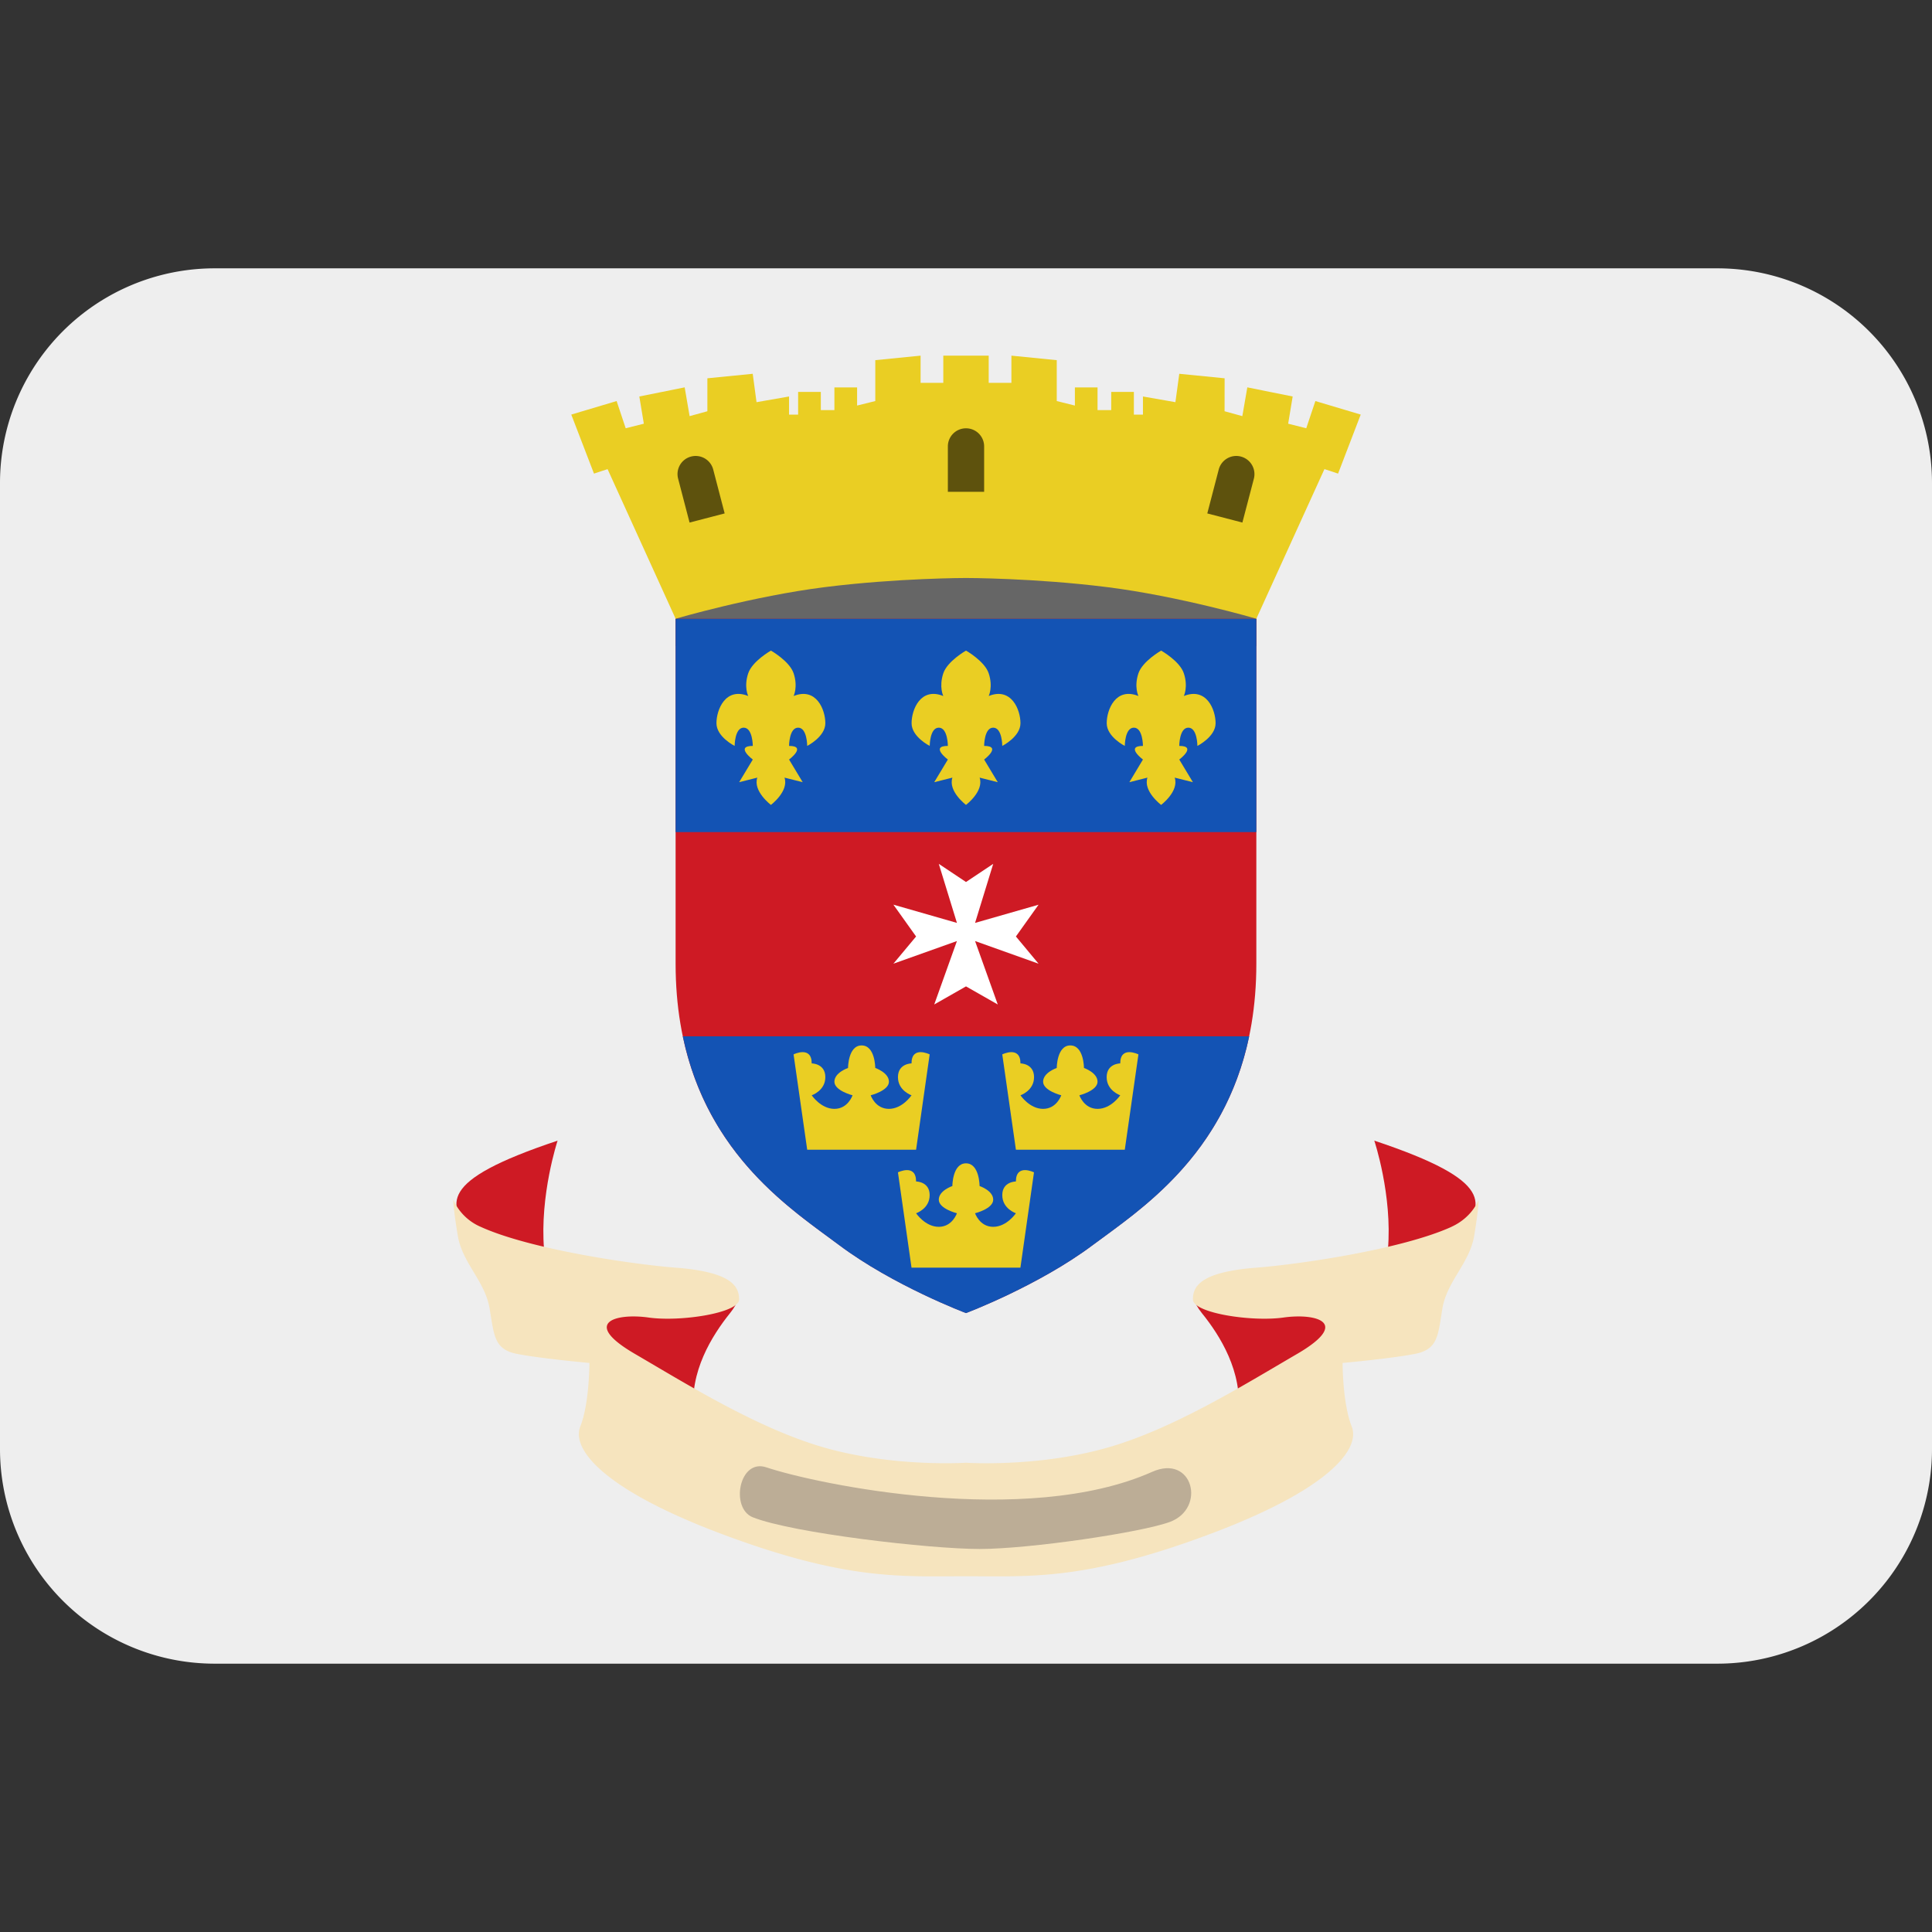 <svg xmlns="http://www.w3.org/2000/svg" viewBox="0 0 45 45"><rect x="0" y="0" width="45" height="45" fill="#333333" stroke="none"/><defs><clipPath id="a"><path d="M0 36h36V0H0v36z"/></clipPath></defs><g clip-path="url(#a)" transform="matrix(1.25 0 0 -1.25 0 45)"><path d="M36 9a4 4 0 0 0-4-4H4a4 4 0 0 0-4 4v18a4 4 0 0 0 4 4h28a4 4 0 0 0 4-4V9z" fill="#eee"/><path d="M10.39 14.746s-.336-1.015-.252-2.029c.085-1.015 2.45-.93 2.959-.846.506.085.845.085.506-.339-.337-.42-.76-1.097-.675-1.859.084-.759-1.015-.253-1.352.51-.34.758-.678.758-1.27 1.096-.591.338-1.164 1.191-1.521 1.692-.423.59-.676 1.014 1.606 1.775M25.608 14.746s.34-1.015.254-2.029c-.083-1.015-2.452-.93-2.959-.846-.508.085-.845.085-.508-.339.34-.42.762-1.097.678-1.859-.085-.759 1.014-.253 1.351.51.34.758.677.758 1.27 1.096.592.338 1.163 1.191 1.521 1.692.422.59.676 1.014-1.607 1.775" fill="#ce1a24"/><path d="M27.047 13.14c-.931-.423-2.861-.702-3.637-.761-1.025-.08-1.182-.338-1.182-.592 0-.254 1.098-.422 1.69-.337.592.083 1.269-.085.254-.677-1.015-.591-2.367-1.438-3.636-1.775C19.268 8.658 18 8.744 18 8.744s-1.268-.085-2.537.254c-1.267.337-2.62 1.184-3.634 1.775-1.015.592-.34.76.253.677.592-.085 1.69.083 1.69.337s-.157.513-1.183.592c-.774.059-2.706.338-3.635.762a.976.976 0 0 0-.508.506s0-.17.085-.676c.085-.507.508-.845.592-1.353.085-.506.085-.761.507-.845.423-.085 1.353-.17 1.353-.17s0-.76-.17-1.183c-.168-.422.424-1.184 2.706-2.03 2.283-.846 3.298-.761 4.48-.761 1.185 0 2.199-.085 4.482.762 2.284.845 2.874 1.607 2.706 2.029-.17.424-.17 1.183-.17 1.183s.93.085 1.352.17c.425.084.425.339.508.845.085.508.507.846.592 1.353.084.506.084.676.084.676s-.114-.328-.506-.506" fill="#f6e4be"/><path d="M14.28 8.658c.938-.314 4.833-1.13 7.186-.085.761.341 1.014-.674.338-.93-.53-.198-2.62-.506-3.55-.506-.93 0-3.483.295-4.228.591-.423.171-.253 1.101.254.93" fill="#bcad96"/><path d="M23.41 25.483H12.589v-1.521H23.41v1.521z" fill="#666"/><path d="M18 11.532V24.47h-5.411v-6.426c0-3.214 2.029-4.482 3.043-5.24 1.015-.762 2.368-1.27 2.368-1.27M18 11.532V24.47h5.41v-6.426c0-3.214-2.029-4.482-3.044-5.24-1.013-.762-2.366-1.27-2.366-1.27" fill="#ce1a24"/><path d="M12.723 16.69c.468-2.239 2.052-3.246 2.91-3.889 1.014-.76 2.367-1.269 2.367-1.269s1.352.51 2.366 1.27c.861.642 2.442 1.65 2.911 3.888H12.723zM23.41 20.495H12.589v3.974H23.41v-3.974z" fill="#1353b4"/><path d="M18 29.372V25.23s-1.268 0-2.621-.169-2.79-.59-2.79-.59l-1.268 2.788-.253-.084-.423 1.1.845.252.169-.507.338.085-.084.507.845.17.092-.536.331.091v.614l.845.084.071-.529.606.106v-.338h.169v.423h.423v-.339h.253v.423h.423v-.338l.339.084v.762l.844.084v-.507h.423v.507H18zM18 29.372V25.23s1.268 0 2.621-.169 2.789-.59 2.789-.59l1.269 2.788.254-.084.422 1.1-.845.252-.17-.507-.337.085.084.507-.845.17-.093-.536-.331.091.001.614-.845.084-.072-.529-.605.106v-.338h-.169v.423h-.422v-.339h-.255v.423h-.422v-.338l-.338.084v.762l-.845.084v-.507h-.423v.507H18z" fill="#eace23"/><path d="M18 28.019a.337.337 0 0 1-.338-.337v-.846h.676v.846a.337.337 0 0 1-.338.337M12.878 27.493a.337.337 0 0 1-.242-.413l.213-.817.654.17-.213.817a.338.338 0 0 1-.412.243M23.121 27.493a.339.339 0 0 0 .243-.413l-.214-.817-.654.17.213.817c.047.181.231.29.412.243" fill="#5e520d"/><path d="M14.788 23.031s.084.17 0 .423c-.076.227-.423.423-.423.423s-.347-.196-.423-.423c-.085-.254 0-.423 0-.423-.423.17-.592-.254-.592-.507 0-.254.339-.423.339-.423s0 .34.168.34c.17 0 .17-.34.17-.34-.338 0 0-.254 0-.254l-.254-.422.338.085c-.084-.254.254-.508.254-.508s.338.254.253.508l.339-.085-.254.422s.338.254 0 .254c0 0 0 .34.169.34s.169-.34.169-.34.338.17.338.423-.17.676-.591.507M22.059 23.031s.084.17 0 .423c-.075.227-.423.423-.423.423s-.346-.196-.423-.423c-.085-.254 0-.423 0-.423-.423.17-.591-.254-.591-.507 0-.254.337-.423.337-.423s0 .34.169.34.169-.34.169-.34c-.338 0 0-.254 0-.254l-.253-.422.337.085c-.084-.254.255-.508.255-.508s.338.254.253.508l.339-.085-.254.422s.338.254 0 .254c0 0 0 .34.169.34s.169-.34.169-.34.339.17.339.423-.17.676-.592.507M18.423 23.031s.084.17 0 .423c-.076.227-.423.423-.423.423s-.347-.196-.423-.423c-.084-.254 0-.423 0-.423-.423.17-.591-.254-.591-.507 0-.254.338-.423.338-.423s0 .34.169.34.169-.34.169-.34c-.338 0 0-.254 0-.254l-.254-.422.339.085c-.085-.254.253-.508.253-.508s.338.254.254.508l.338-.085-.254.422s.338.254 0 .254c0 0 0 .34.169.34s.169-.34.169-.34.339.17.339.423-.17.676-.592.507" fill="#eace23"/><path d="M18.93 18.55l.422.592-1.183-.339.338 1.1-.507-.338-.507.338.338-1.1-1.184.34.423-.593-.423-.507 1.184.422-.423-1.182.592.337.592-.337-.423 1.182 1.183-.422-.422.507z" fill="#fff"/><path d="M18.93 13.985s-.254 0-.254-.254c0-.255.254-.338.254-.338s-.17-.253-.423-.253c-.254 0-.338.253-.338.253s.338.083.338.253c0 .17-.254.254-.254.254s0 .423-.253.423c-.254 0-.254-.423-.254-.423s-.253-.084-.253-.254c0-.17.338-.253.338-.253s-.085-.253-.338-.253c-.254 0-.423.253-.423.253s.253.083.253.338c0 .254-.253.254-.253.254 0 .338-.338.17-.338.17l.253-1.776h2.029l.253 1.776s-.337.168-.337-.17M16.985 16.185s-.253 0-.253-.256c0-.253.253-.338.253-.338s-.169-.253-.422-.253c-.254 0-.339.253-.339.253s.34.085.34.253c0 .17-.255.256-.255.256s0 .42-.254.42c-.253 0-.253-.42-.253-.42s-.254-.085-.254-.256c0-.168.338-.253.338-.253s-.084-.253-.338-.253c-.253 0-.423.253-.423.253s.254.085.254.338c0 .256-.254.256-.254.256 0 .336-.338.168-.338.168l.254-1.776h2.029l.253 1.776s-.338.168-.338-.168M20.874 16.185s-.253 0-.253-.256c0-.253.253-.338.253-.338s-.168-.253-.423-.253c-.253 0-.338.253-.338.253s.338.085.338.253c0 .17-.253.256-.253.256s0 .42-.254.42c-.253 0-.253-.42-.253-.42s-.254-.085-.254-.256c0-.168.338-.253.338-.253s-.084-.253-.338-.253c-.253 0-.422.253-.422.253s.253.085.253.338c0 .256-.253.256-.253.256 0 .336-.339.168-.339.168l.254-1.776h2.029l.254 1.776s-.339.168-.339-.168" fill="#eace23"/></g></svg>